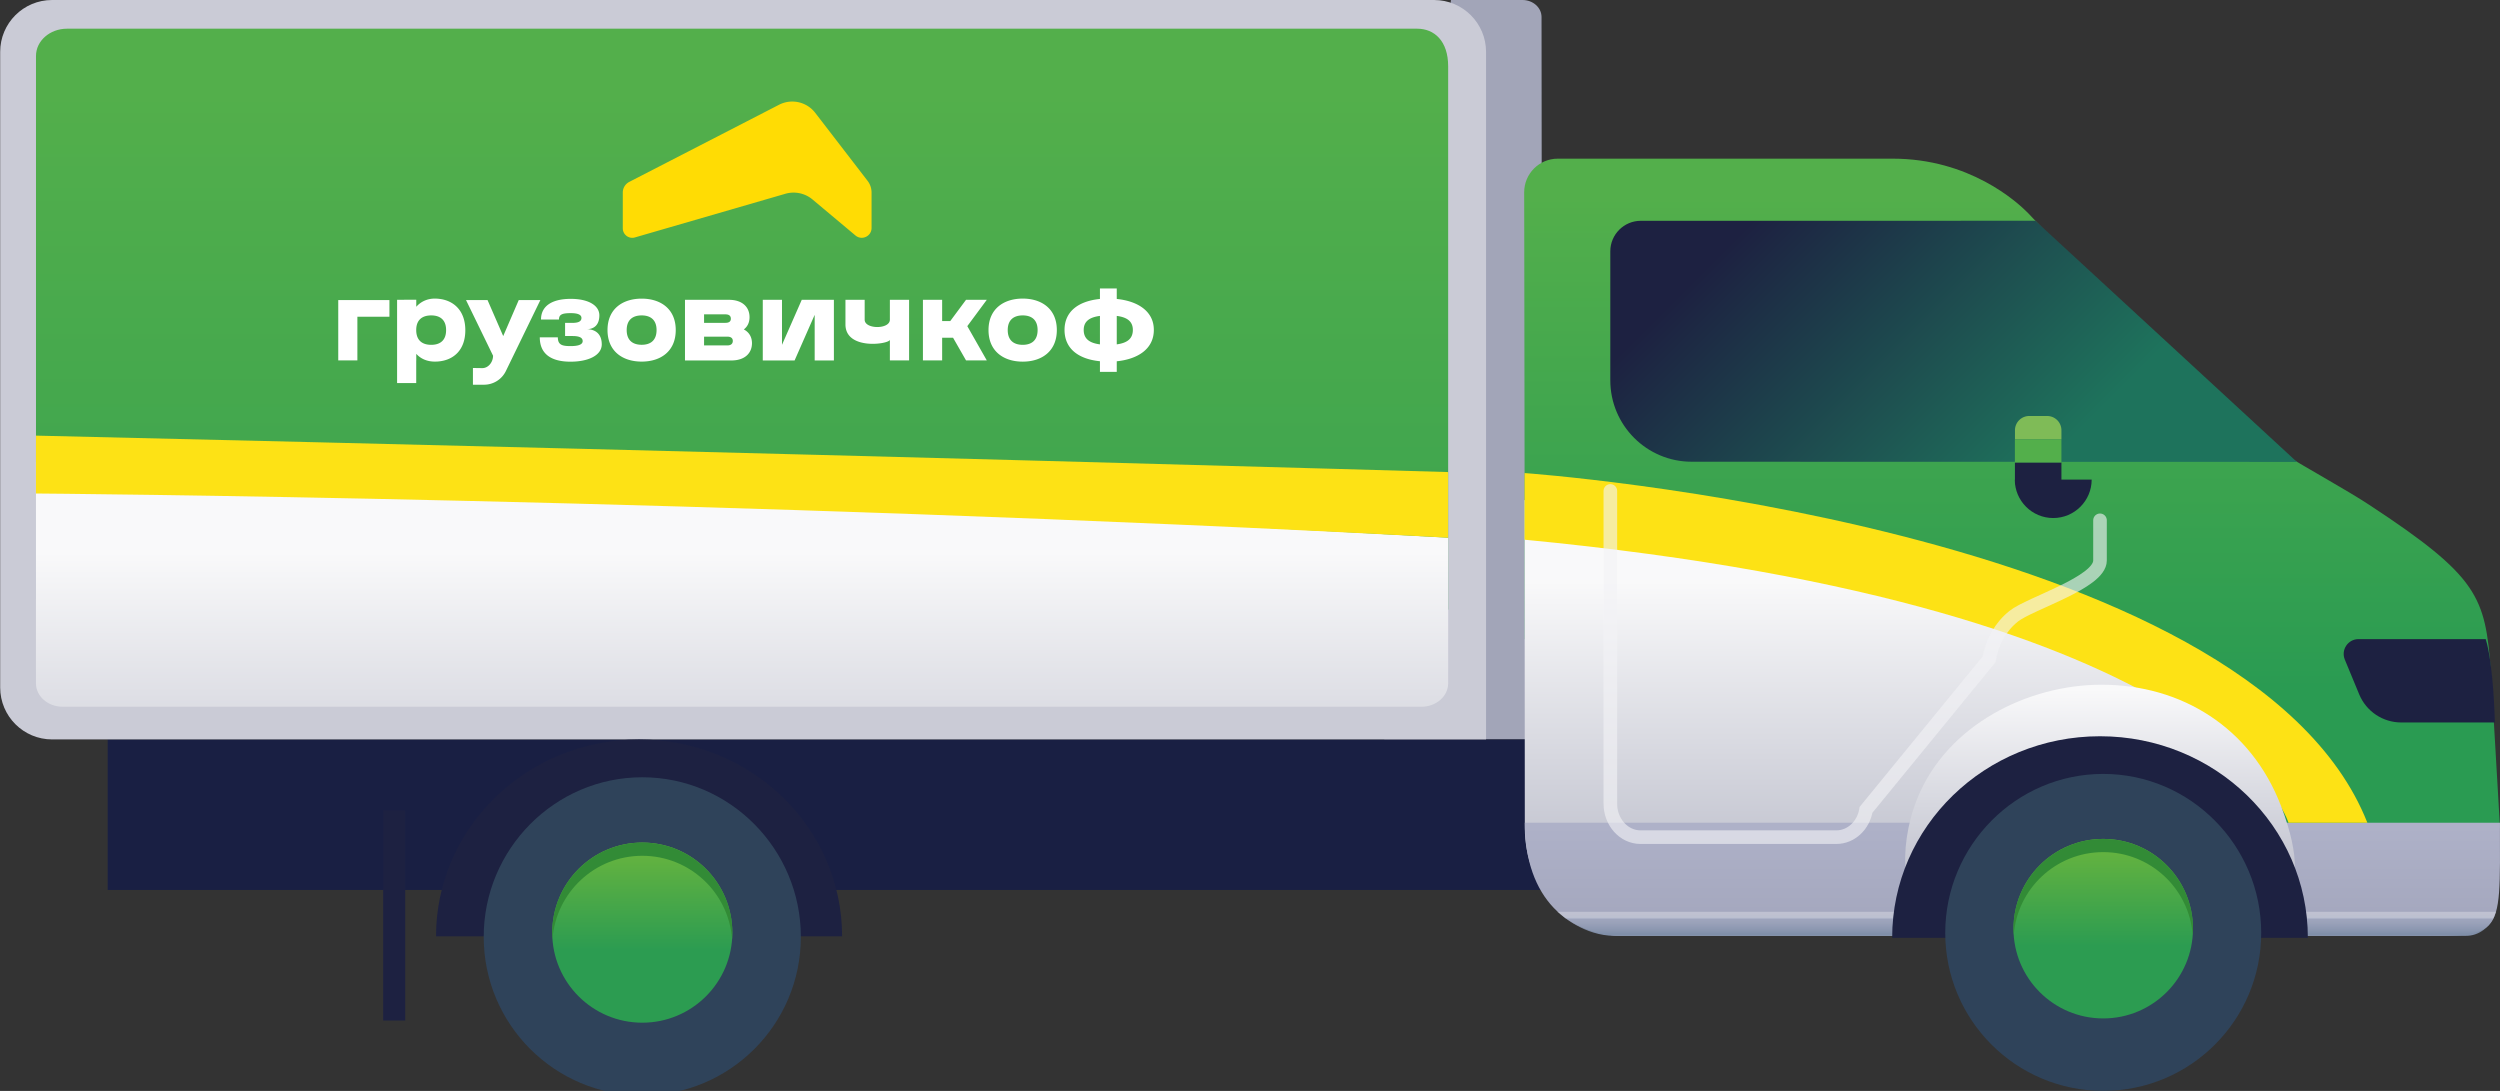 <svg xmlns="http://www.w3.org/2000/svg" viewBox="0 0 551.51 240.66"><rect x="0" y="0" width="551.51" height="240.66" fill="#333333" stroke="none"/><style>.st5{fill:#fff}.st80{fill:#53af4b}.st84{fill:#1d2141}.st85{fill:#fde215}.st91{fill:#2f435a}.st93{fill:#328b36}</style><g id="Layer_28"><path d="M320.08 0h15.78c2.32 0 4.2 1.67 4.21 3.73l.1 96.19c0 8.89.01 63.2-2.4 63.2h-32.4L320.08 0" fill="#a2a5b8"/><path fill="#191f43" d="M23.75 163.13h336.96v33.19H23.75z"/><path d="M327.83 163.12H11.5c-6.33 0-11.46-5.13-11.46-11.46V11.46C.03 5.13 5.16 0 11.5 0h304.87c6.33 0 11.46 5.13 11.46 11.46v151.66z" fill="#cacbd6"/><path class="st5" d="M97.18 71.96a7.19 7.19 0 00-.81-.05c-1.26 0-2.45.49-3.31 1.47v-1.25h-3.43v14.91h3.42v-4.07h.01V81.8c.83.92 1.99 1.38 3.32 1.38.18 0 .36-.01.54-.02 2.82-.21 4.92-2.05 4.92-5.6-.01-3.45-2.03-5.29-4.66-5.6m-1.44 8.23c-1.63 0-2.69-.82-2.69-2.64 0-1.81 1.05-2.62 2.69-2.62 1.61 0 2.66.82 2.66 2.62 0 1.82-1.05 2.64-2.66 2.64zm37.67-8.27c-3.41 0-6.12 1.85-6.12 5.62 0 3.8 2.7 5.64 6.12 5.64 3.39 0 6.09-1.85 6.09-5.64.01-3.78-2.7-5.62-6.09-5.62m0 8.26c-1.63 0-2.68-.82-2.68-2.64 0-1.8 1.05-2.62 2.68-2.62 1.61 0 2.66.82 2.66 2.62 0 1.82-1.05 2.64-2.66 2.64m25.12.01v-8.06h-3.44v10.86h5.69l3.59-8.17v8.17h3.44V72.13h-5.75zm-6.84-2.76c.67-.5 1.02-1.26 1.02-2.19 0-1.8-1.28-3.1-3.69-3.1h-7.86v10.85h8.3c2.41 0 3.69-1.3 3.69-3.1-.01-1.12-.53-1.96-1.46-2.46m-7.11-2.69h3.84c.59 0 .95.24.95.78 0 .52-.37.74-.95.74h-3.84v-1.52zm4.19 5.55h-4.19v-1.56h4.19c.56 0 .95.24.95.76 0 .54-.39.8-.95.8m42.7-8.16l-2.83 3.81h-1.45v-3.81h-3.44v10.85h3.44v-4.06h1.95l2.32 4.06h3.72l-3.49-6.14 3.49-4.71zm10.15-.21c-3.42 0-6.13 1.85-6.13 5.63 0 3.8 2.71 5.65 6.13 5.65 3.4 0 6.1-1.85 6.1-5.65 0-3.79-2.71-5.63-6.1-5.63m0 8.27c-1.63 0-2.69-.82-2.69-2.64 0-1.81 1.05-2.62 2.69-2.62 1.61 0 2.67.82 2.67 2.62-.01 1.82-1.06 2.64-2.67 2.64m16.83-8.21V70.1h-3.01v1.88c-3.87.39-6.34 2.26-6.34 5.55 0 3.35 2.47 5.22 6.34 5.61v1.9h3.01v-1.9c3.85-.39 6.64-2.26 6.64-5.61 0-3.29-2.79-5.16-6.64-5.55m-3.01 8.12c-1.83-.24-2.9-.97-2.9-2.58 0-1.57 1.08-2.28 2.9-2.51v5.09zm3.01 0v-5.09c1.81.24 2.88.95 2.88 2.51 0 1.62-1.07 2.35-2.88 2.58m-40.62-4.4c0 1.76-4.51 1.74-4.51 0v-3.56h-3.44v4.41c0 4.62 7.67 3.57 7.95 2.77v3.67h3.44V72.14h-3.44v3.56zm-98.74-3.53h9.16v3h-5.73v7.81h-3.43zm36.19 0l-6.18 12.7a4.356 4.356 0 01-3.92 2.45h-1.98v-3l1.65.03c1.13.02 1.95-1.1 1.95-2.22l-4.84-9.96h3.85l2.8 6.45 2.78-6.45h3.89zm3.12 6.66c0 1.39.79 1.59 2.29 1.59 1.13 0 2.16-.19 2.16-.89 0-.76-.9-.91-1.84-.91h-1.31v-2.35h1.31c.94 0 1.63-.2 1.63-.89 0-.61-.75-.86-1.9-.86-1.48 0-2.12.21-2.12 1.14h-3.21c0-2.4 1.93-3.7 5.33-3.7 3.21 0 5.12 1.22 5.12 2.95 0 1.61-.85 2.47-2.27 2.47 1.45 0 2.7.75 2.7 2.71s-2.38 3.1-5.59 3.1c-3.4 0-5.5-1.33-5.5-4.37h3.2z"/><path d="M130.03 52.93v6.41c0 1.13 1.08 1.94 2.17 1.63l26.93-7.81c1.69-.49 3.52-.11 4.87 1.03l7.68 6.44c1.14.96 2.88.15 2.88-1.35v-6.34c0-.76-.25-1.5-.72-2.1l-9.37-12.18a5.17 5.17 0 00-6.47-1.44l-26.8 13.8c-.72.36-1.17 1.1-1.17 1.91z" fill="#fd0"/><linearGradient id="SVGID_1_" gradientUnits="userSpaceOnUse" x1="163.7" y1="20.016" x2="163.7" y2="215.443"><stop offset="0" stop-color="#53af4b"/><stop offset="1" stop-color="#2a9b52"/></linearGradient><path d="M319.47 134.48V14.63c0-5.61-3.06-8.3-6.84-8.3H14.78c-3.78 0-6.84 2.69-6.84 6.01v119.84l311.53 2.3z" fill="url(#SVGID_1_)"/><linearGradient id="SVGID_2_" gradientUnits="userSpaceOnUse" x1="163.7" y1="121.907" x2="163.7" y2="243.518"><stop offset="0" stop-color="#f9f9fa"/><stop offset="1" stop-color="#9396ab"/></linearGradient><path d="M13.83 155.91h299.74c3.26 0 5.9-2.31 5.9-5.17v-32.13L7.93 101.89v48.85c0 2.86 2.64 5.17 5.9 5.17z" fill="url(#SVGID_2_)"/><path class="st85" d="M7.93 108.87s149.54 1.09 311.53 9.75v-14.48S175.68 99.97 7.93 96.1v12.77z"/><path class="st5" d="M96.91 65.93c-.33-.04-.66-.06-1-.06-1.56 0-3.02.6-4.08 1.81v-1.55H87.6v18.38h4.22V79.5h.01v-1.44c1.03 1.14 2.46 1.71 4.09 1.71.23 0 .45-.01.67-.02 3.47-.26 6.06-2.53 6.06-6.9 0-4.27-2.5-6.54-5.74-6.92m-1.78 10.14c-2.01 0-3.31-1.01-3.31-3.26 0-2.22 1.3-3.23 3.31-3.23 1.99 0 3.28 1.01 3.28 3.23.01 2.25-1.29 3.26-3.28 3.26zm46.43-10.19c-4.21 0-7.54 2.27-7.54 6.93 0 4.68 3.33 6.96 7.54 6.96 4.18 0 7.51-2.27 7.51-6.96 0-4.66-3.33-6.93-7.51-6.93m0 10.18c-2.01 0-3.31-1.01-3.31-3.25 0-2.22 1.3-3.23 3.31-3.23 1.98 0 3.28 1.01 3.28 3.23 0 2.24-1.29 3.25-3.28 3.25m30.95.01v-9.93h-4.24v13.38h7.02l4.43-10.07v10.07h4.24V66.14h-7.09zm-8.42-3.4c.83-.62 1.26-1.55 1.26-2.7 0-2.22-1.58-3.83-4.55-3.83h-9.69v13.38h10.23c2.97 0 4.55-1.61 4.55-3.83-.01-1.36-.65-2.41-1.8-3.02m-8.77-3.32h4.73c.72 0 1.18.29 1.18.96 0 .64-.45.91-1.18.91h-4.73v-1.87zm5.16 6.85h-5.16v-1.93h5.16c.7 0 1.18.29 1.18.94 0 .67-.48.99-1.18.99m52.63-10.06l-3.48 4.69h-1.79v-4.69h-4.24v13.37h4.24v-5h2.41l2.86 5h4.58l-4.3-7.56 4.3-5.81zm12.51-.27c-4.21 0-7.55 2.28-7.55 6.94 0 4.69 3.34 6.97 7.55 6.97 4.18 0 7.52-2.28 7.52-6.97 0-4.66-3.34-6.94-7.52-6.94m0 10.2c-2.01 0-3.31-1.01-3.31-3.26 0-2.22 1.3-3.23 3.31-3.23 1.99 0 3.28 1.01 3.28 3.23 0 2.25-1.3 3.26-3.28 3.26m20.74-10.12v-2.32h-3.71v2.32c-4.77.48-7.81 2.78-7.81 6.83 0 4.13 3.05 6.44 7.81 6.91v2.35h3.71V79.7c4.74-.48 8.18-2.78 8.18-6.91.01-4.06-3.44-6.36-8.18-6.84m-3.71 10.02c-2.25-.29-3.58-1.19-3.58-3.18 0-1.93 1.33-2.81 3.58-3.1v6.28zm3.71 0v-6.28c2.23.29 3.55 1.17 3.55 3.1 0 1.98-1.32 2.88-3.55 3.18m-50.05-5.44c0 2.16-5.56 2.15-5.56 0v-4.39h-4.24v5.43c0 5.7 9.45 4.4 9.8 3.41v4.53h4.24V66.13h-4.24v4.4zM74.62 66.19h11.29v3.69h-7.07v9.63h-4.22zm44.59 0l-7.61 15.66a5.363 5.363 0 01-4.83 3.02h-2.44v-3.69l2.03.03c1.39.02 2.41-1.35 2.41-2.74l-5.97-12.28h4.75l3.46 7.95 3.43-7.95h4.77zm3.85 8.2c0 1.72.98 1.96 2.82 1.96 1.4 0 2.66-.23 2.66-1.1 0-.93-1.11-1.12-2.27-1.12h-1.61v-2.9h1.61c1.16 0 2-.25 2-1.09 0-.76-.92-1.06-2.35-1.06-1.82 0-2.61.26-2.61 1.41h-3.96c0-2.95 2.37-4.56 6.57-4.56 3.96 0 6.3 1.5 6.3 3.64 0 1.99-1.05 3.05-2.8 3.05 1.78 0 3.33.93 3.33 3.34 0 2.42-2.93 3.83-6.89 3.83-4.19 0-6.78-1.64-6.78-5.38h3.98z"/><path d="M137.39 42.47v7.9c0 1.39 1.34 2.4 2.67 2.01l33.19-9.63a6.51 6.51 0 016.01 1.27l9.46 7.93c1.41 1.18 3.55.18 3.55-1.66v-7.81c0-.94-.31-1.85-.88-2.59l-11.55-15a6.388 6.388 0 00-7.98-1.78l-33.03 17.01c-.88.45-1.44 1.36-1.44 2.35z" fill="#ffdc04"/></g><g id="Layer_26"><path class="st84" d="M96.19 206.56c0-23.98 20.05-43.43 44.79-43.43s44.79 19.44 44.79 43.43M84.53 178.75h4.86v46.39h-4.86z"/><path class="st91" d="M176.67 206.67c0 19.32-15.66 34.98-34.98 34.98s-34.98-15.66-34.98-34.98 15.66-35.2 34.98-35.2 34.98 15.88 34.98 35.2z"/><linearGradient id="SVGID_3_" gradientUnits="userSpaceOnUse" x1="141.69" y1="189.143" x2="141.69" y2="209.525"><stop offset="0" stop-color="#62b240"/><stop offset="1" stop-color="#2c9c51"/></linearGradient><circle cx="141.69" cy="205.74" r="19.87" fill="url(#SVGID_3_)"/><path class="st93" d="M141.69 188.79c10.48 0 19.06 8.12 19.81 18.41.03-.48.06-.97.06-1.46 0-10.97-8.89-19.87-19.87-19.87-10.97 0-19.87 8.89-19.87 19.87 0 .49.02.98.06 1.46.75-10.3 9.33-18.41 19.81-18.41z"/></g><g id="Layer_40"><path class="st80" d="M414.36 68.18l8.86 1.68a54.97 54.97 0 00-8.86-1.68zm-.03 0c.01 0 .02.01.03.01l-.03-.01z"/><linearGradient id="SVGID_4_" gradientUnits="userSpaceOnUse" x1="443.872" y1="43.214" x2="443.872" y2="151.907"><stop offset="0" stop-color="#53af4b"/><stop offset="1" stop-color="#2a9b52"/></linearGradient><path d="M336.38 140.99c99.69 2.46 172.5 43.67 172.5 43.67l42.62-2.3-2-34.31c-1.26-16.31-2.56-20.74-26.81-36.66-10.39-6.82-29.54-15.85-41.08-28.01-16.7-17.61-31.61-33.75-34.26-36.43-2.43-2.46-12.9-11.95-29.8-11.95h-73.9c-4.1 0-7.41 3.32-7.41 7.42l.02 10.82" fill="url(#SVGID_4_)"/><linearGradient id="SVGID_5_" gradientUnits="userSpaceOnUse" x1="443.917" y1="128.22" x2="443.917" y2="241.014"><stop offset="0" stop-color="#f9f9fa"/><stop offset="1" stop-color="#9396ab"/></linearGradient><path d="M336.38 182.63c0 13.15 9.62 23.81 21.47 23.81l175.62-.04c8.66 0 9.76-15.52 18.03-24.04l-46.68 2.3-26.72-28.39-16.67-15.28v-.09l-125.1-30.59.05 72.32z" fill="url(#SVGID_5_)"/><linearGradient id="SVGID_6_" gradientUnits="userSpaceOnUse" x1="443.947" y1="261.959" x2="443.947" y2="169.789"><stop offset="0" stop-color="#888ba1"/><stop offset="1" stop-color="#b4b7ce"/></linearGradient><path d="M336.38 181.5c0 16.8 9.73 24.94 21.79 24.94h169.76c24.81 0 23.57 2.16 23.57-24.94H336.38z" fill="url(#SVGID_6_)"/><linearGradient id="SVGID_7_" gradientUnits="userSpaceOnUse" x1="447.411" y1="206.02" x2="447.411" y2="199.391"><stop offset="0" stop-color="#808fa9"/><stop offset="1" stop-color="#b4b7ce" stop-opacity="0"/></linearGradient><path d="M550.36 201.88H344.47s5.06 4.57 11.73 4.57h187.83c2.73 0 5.21-1.79 6.33-4.57z" fill="url(#SVGID_7_)"/><path fill="#f2f2f5" d="M550.05 202.61H345.4l-1.87-1.46h207.14z" opacity=".33"/><path class="st84" d="M548.36 140.99H520.3c-2.33 0-3.92 2.37-3.02 4.53l3.17 7.66c1.56 3.76 5.22 6.2 9.29 6.2h20.64s-.27-12.73-2.02-18.39z"/><linearGradient id="SVGID_8_" gradientUnits="userSpaceOnUse" x1="444.172" y1="109.805" x2="384.825" y2="50.458"><stop offset="0" stop-color="#1e735c"/><stop offset="1" stop-color="#1d2141"/></linearGradient><path d="M361.96 48.71l87.05-.01 57.69 53.2-133.51-.04c-9.91 0-17.95-8.04-17.95-17.96V55.42c.01-3.7 3.02-6.71 6.72-6.71z" fill="url(#SVGID_8_)"/><path class="st84" d="M451.42 112.26a3.34 3.34 0 003.34-3.34v-6.91H444.5v3.33c0 3.82 3.1 6.92 6.92 6.92z"/><path transform="rotate(-180 449.627 99.454)" class="st80" d="M444.5 96.89h10.26v5.12H444.5z"/><path d="M444.5 96.89h10.26v-1.97a3.15 3.15 0 00-3.15-3.15h-3.95a3.15 3.15 0 00-3.15 3.15v1.97z" fill="#7fbb57"/><path class="st84" d="M461.43 105.8c0 4.68-3.8 8.48-8.48 8.48-4.68 0-8.48-3.8-8.48-8.48"/><path class="st85" d="M336.33 104.36s159.91 11.28 185.92 77.14h-17.4s-13.97-47.59-168.52-62.44v-14.7z"/><linearGradient id="SVGID_9_" gradientUnits="userSpaceOnUse" x1="463.273" y1="152.063" x2="463.273" y2="226.398"><stop offset="0" stop-color="#f9f9fa"/><stop offset="1" stop-color="#9396ab"/></linearGradient><path d="M503.2 177.79c-6.63-17.3-21.98-26.74-39.61-26.74-16.04 0-34.02 8.71-40.63 25.11-4.52 11.22-3.27 24.8 3.36 24.8 14.93 0 72.2.3 72.2.3s13.68 0 4.68-23.47z" fill="url(#SVGID_9_)"/><path d="M355.25 108.3v69c0 4.07 2.98 7.38 6.65 7.38h43.22c3.21 0 5.96-2.54 6.54-6.04l27.14-33.19c.64-3.84 2.59-7.26 5.46-9.53v0c3.57-2.84 19.01-7.4 19.01-12.27v-8.87" opacity=".62" fill="none" stroke="#f2f2f5" stroke-width="3" stroke-linecap="round" stroke-miterlimit="10"/><path class="st84" d="M417.42 206.88c0-24.55 20.53-44.46 45.85-44.46s45.85 19.9 45.85 44.46"/><path class="st91" d="M498.83 205.8c0 19.25-15.6 34.85-34.85 34.85s-34.85-15.6-34.85-34.85 15.6-35.07 34.85-35.07 34.85 15.82 34.85 35.07z"/><linearGradient id="SVGID_10_" gradientUnits="userSpaceOnUse" x1="463.977" y1="188.339" x2="463.977" y2="208.649"><stop offset="0" stop-color="#62b240"/><stop offset="1" stop-color="#2c9c51"/></linearGradient><circle cx="463.98" cy="204.87" r="19.8" fill="url(#SVGID_10_)"/><path class="st93" d="M463.98 187.98c10.44 0 18.99 8.09 19.74 18.34.03-.48.06-.96.06-1.45 0-10.93-8.86-19.8-19.8-19.8-10.93 0-19.8 8.86-19.8 19.8 0 .49.02.97.06 1.45.74-10.25 9.29-18.34 19.74-18.34z"/></g></svg>